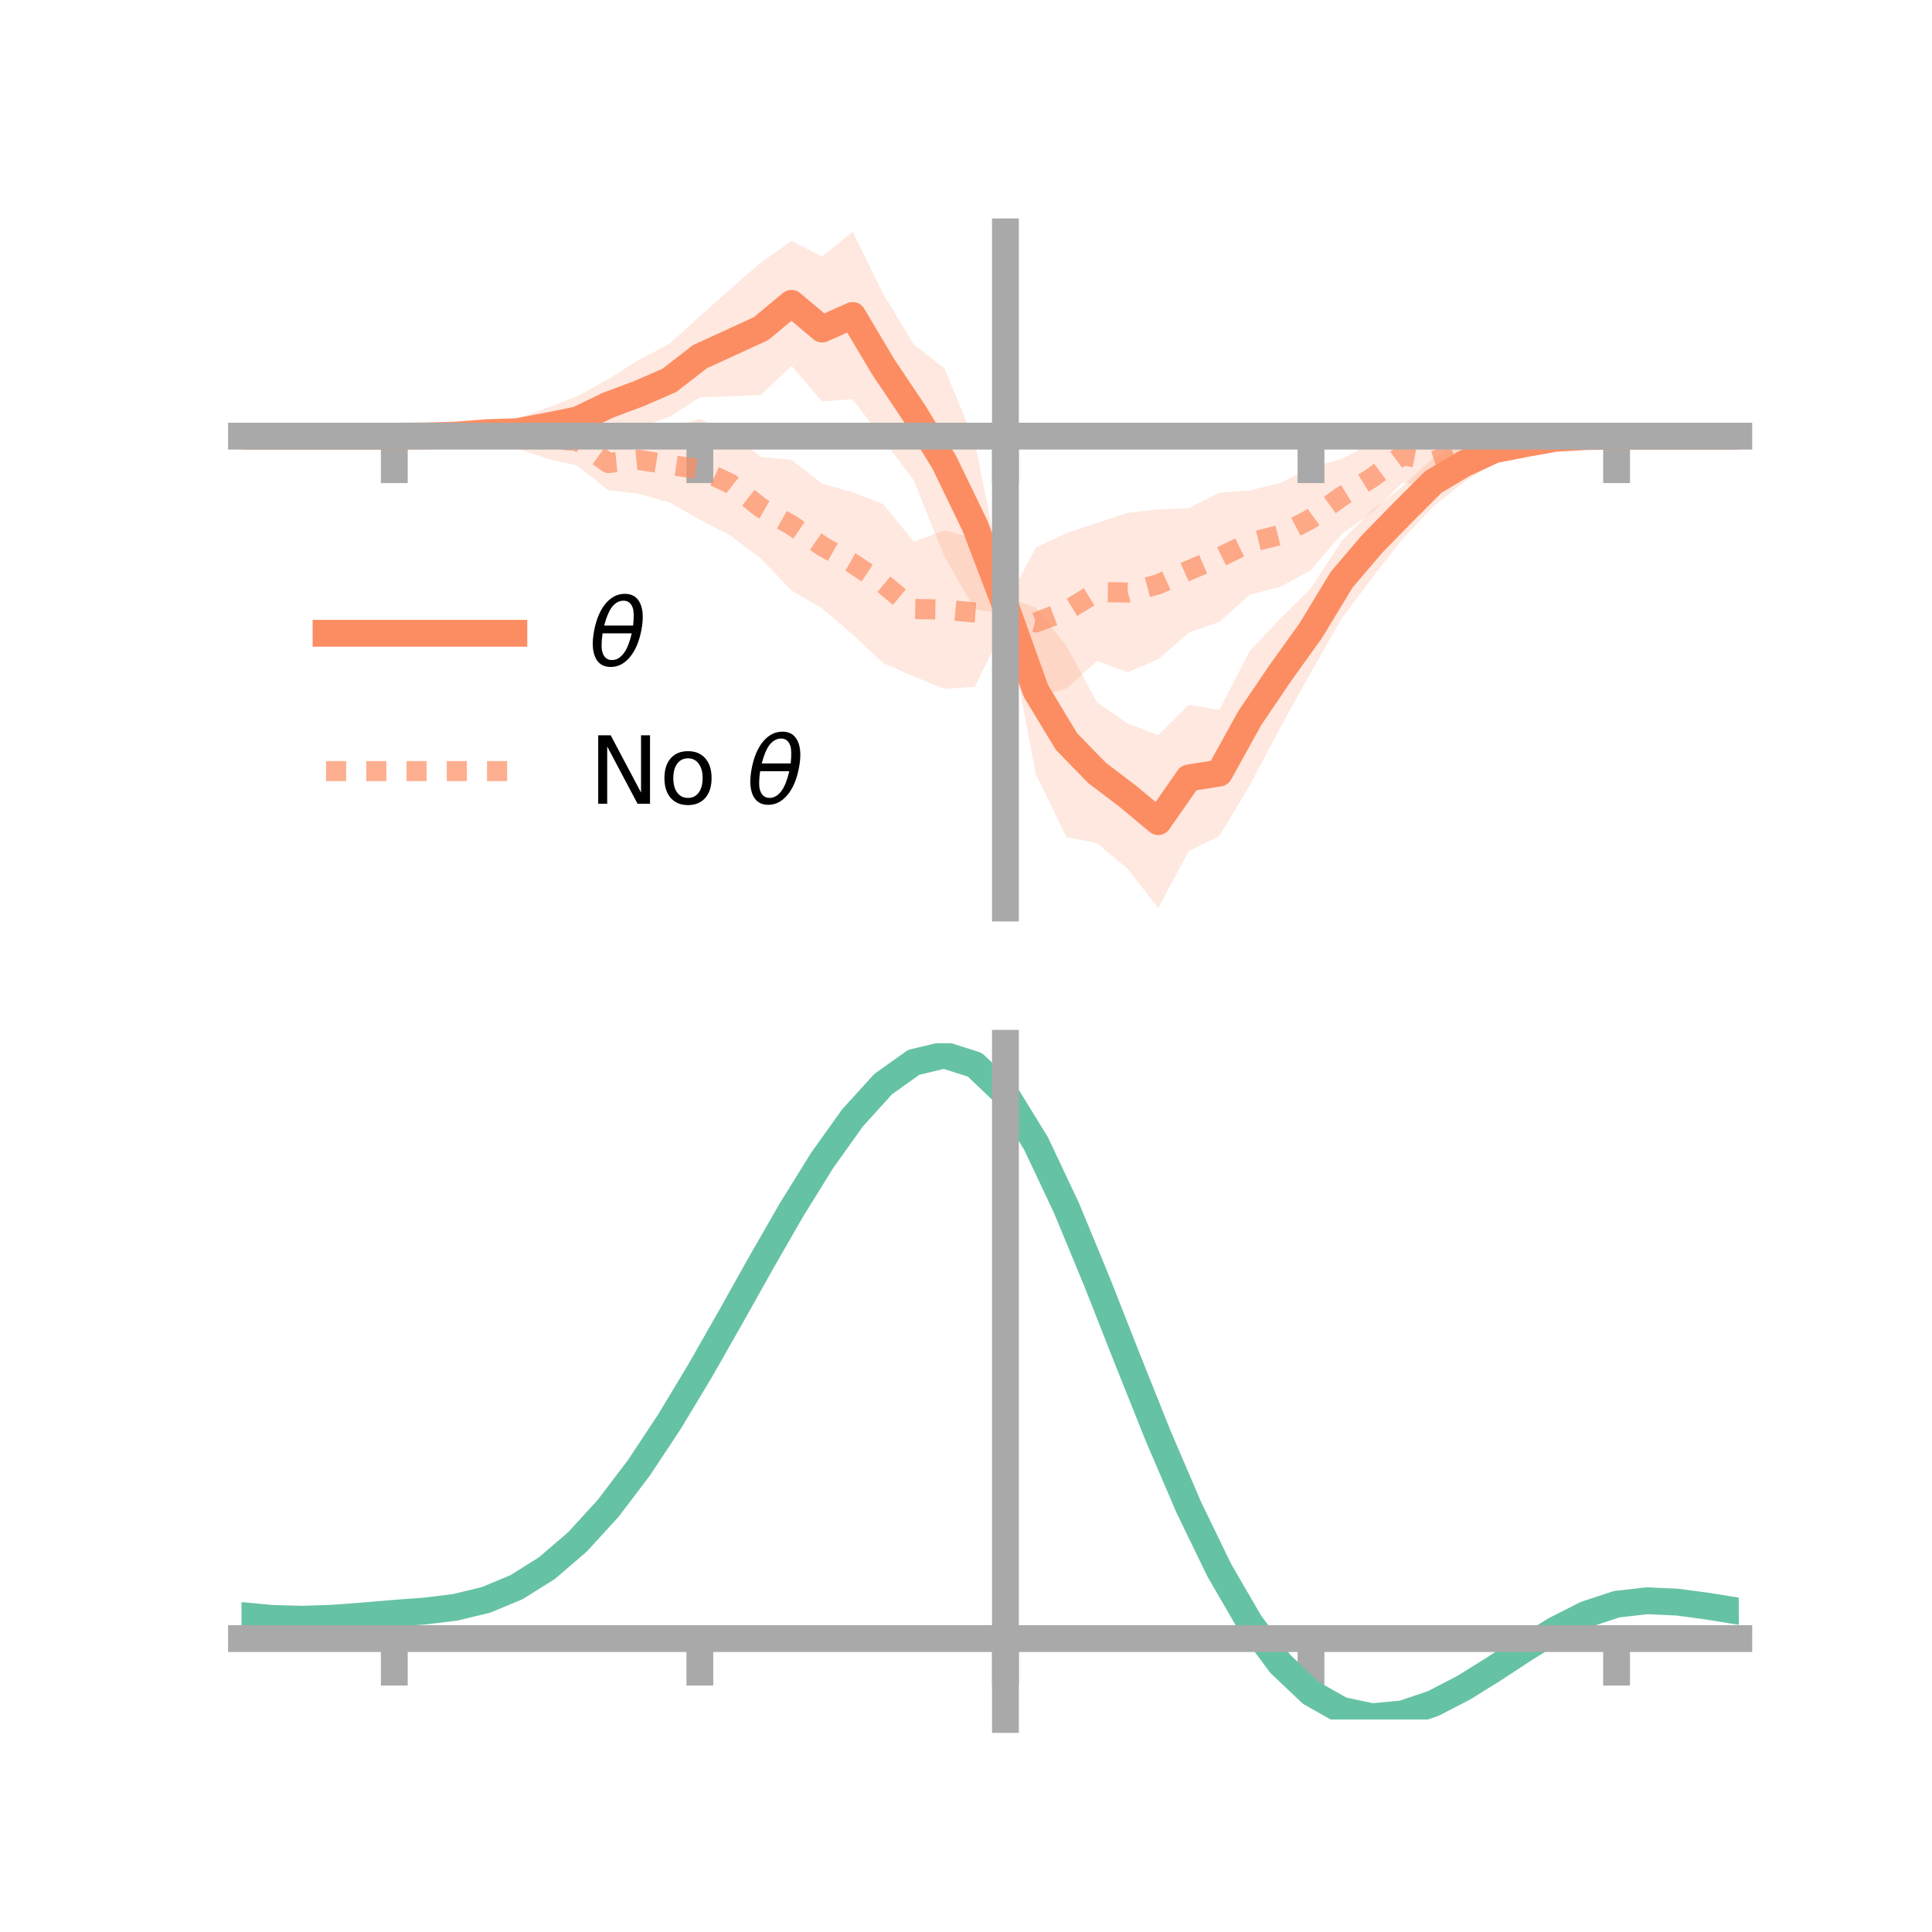 <?xml version="1.0" encoding="utf-8" standalone="no"?>
<!DOCTYPE svg PUBLIC "-//W3C//DTD SVG 1.1//EN"
  "http://www.w3.org/Graphics/SVG/1.1/DTD/svg11.dtd">
<!-- Created with matplotlib (https://matplotlib.org/) -->
<svg height="144pt" version="1.1" viewBox="0 0 144 144" width="144pt" xmlns="http://www.w3.org/2000/svg" xmlns:xlink="http://www.w3.org/1999/xlink">
 <defs>
  <style type="text/css">*{stroke-linecap:butt;stroke-linejoin:round;}</style>
 </defs>
 <g id="figure_1">
  <g id="patch_1">
   <path d="M 0 144 
L 144 144 
L 144 0 
L 0 0 
z
" style="fill:none;"/>
  </g>
  <g id="axes_1">
   <g id="patch_2">
    <path d="M 18 67.68 
L 129.6 67.68 
L 129.6 17.28 
L 18 17.28 
z
" style="fill:none;"/>
   </g>
   <g id="PolyCollection_1">
    <path clip-path="url(#pf1e36c2d88)" d="M 18 32.509 
L 18 32.509 
L 20.278 32.509 
L 22.555 32.509 
L 24.833 32.509 
L 27.11 32.509 
L 29.388 32.509 
L 31.665 32.426 
L 33.943 32.124 
L 36.22 31.736 
L 38.498 31.218 
L 40.776 30.413 
L 43.053 29.524 
L 45.331 28.261 
L 47.608 26.825 
L 49.886 25.634 
L 52.163 23.57 
L 54.441 21.546 
L 56.718 19.563 
L 58.996 17.955 
L 61.273 19.123 
L 63.551 17.28 
L 65.829 21.912 
L 68.106 25.675 
L 70.384 27.453 
L 72.661 32.931 
L 74.939 44.492 
L 77.216 45.288 
L 79.494 48.159 
L 81.771 52.368 
L 84.049 53.925 
L 86.327 54.796 
L 88.604 52.529 
L 90.882 52.924 
L 93.159 48.503 
L 95.437 46.094 
L 97.714 43.852 
L 99.992 40.333 
L 102.269 38.015 
L 104.547 36.258 
L 106.824 34.107 
L 109.102 33.2 
L 111.38 32.547 
L 113.657 32.544 
L 115.935 32.353 
L 118.212 32.47 
L 120.49 32.509 
L 122.767 32.509 
L 125.045 32.509 
L 127.322 32.509 
L 129.6 32.509 
L 129.6 32.509 
L 129.6 32.509 
L 127.322 32.509 
L 125.045 32.509 
L 122.767 32.509 
L 120.49 32.509 
L 118.212 32.608 
L 115.935 32.988 
L 113.657 33.606 
L 111.38 34.499 
L 109.102 35.939 
L 106.824 37.753 
L 104.547 40.161 
L 102.269 43.064 
L 99.992 46.1 
L 97.714 50.1 
L 95.437 54.209 
L 93.159 58.521 
L 90.882 62.317 
L 88.604 63.432 
L 86.327 67.68 
L 84.049 64.755 
L 81.771 62.851 
L 79.494 62.39 
L 77.216 57.735 
L 74.939 45.801 
L 72.661 45.406 
L 70.384 41.471 
L 68.106 35.796 
L 65.829 32.774 
L 63.551 29.743 
L 61.273 29.93 
L 58.996 27.263 
L 56.718 29.433 
L 54.441 29.54 
L 52.163 29.607 
L 49.886 31.075 
L 47.608 31.865 
L 45.331 32.13 
L 43.053 33.061 
L 40.776 33.103 
L 38.498 33.139 
L 36.22 32.767 
L 33.943 32.747 
L 31.665 32.556 
L 29.388 32.509 
L 27.11 32.509 
L 24.833 32.509 
L 22.555 32.509 
L 20.278 32.509 
L 18 32.509 
z
" style="fill:#fc8d62;fill-opacity:0.2;"/>
   </g>
   <g id="PolyCollection_2">
    <path clip-path="url(#pf1e36c2d88)" d="M 18 32.509 
L 18 32.509 
L 20.278 32.509 
L 22.555 32.509 
L 24.833 32.509 
L 27.11 32.509 
L 29.388 32.509 
L 31.665 32.379 
L 33.943 32.166 
L 36.22 31.755 
L 38.498 31.458 
L 40.776 31.251 
L 43.053 31.009 
L 45.331 32.466 
L 47.608 31.749 
L 49.886 31.836 
L 52.163 31.227 
L 54.441 32.184 
L 56.718 34.059 
L 58.996 34.276 
L 61.273 36.046 
L 63.551 36.699 
L 65.829 37.582 
L 68.106 40.373 
L 70.384 39.523 
L 72.661 40.128 
L 74.939 45.092 
L 77.216 40.811 
L 79.494 39.729 
L 81.771 38.97 
L 84.049 38.22 
L 86.327 37.968 
L 88.604 37.875 
L 90.882 36.733 
L 93.159 36.552 
L 95.437 35.996 
L 97.714 34.849 
L 99.992 34.207 
L 102.269 33.037 
L 104.547 31.865 
L 106.824 32.531 
L 109.102 32.116 
L 111.38 32.272 
L 113.657 32.299 
L 115.935 32.29 
L 118.212 32.441 
L 120.49 32.509 
L 122.767 32.509 
L 125.045 32.509 
L 127.322 32.509 
L 129.6 32.509 
L 129.6 32.509 
L 129.6 32.509 
L 127.322 32.509 
L 125.045 32.509 
L 122.767 32.509 
L 120.49 32.509 
L 118.212 32.652 
L 115.935 32.946 
L 113.657 33.571 
L 111.38 34.249 
L 109.102 35.127 
L 106.824 36.201 
L 104.547 35.972 
L 102.269 38.178 
L 99.992 39.813 
L 97.714 42.486 
L 95.437 43.739 
L 93.159 44.32 
L 90.882 46.353 
L 88.604 47.15 
L 86.327 49.132 
L 84.049 50.111 
L 81.771 49.272 
L 79.494 51.309 
L 77.216 51.965 
L 74.939 46.539 
L 72.661 51.182 
L 70.384 51.35 
L 68.106 50.405 
L 65.829 49.427 
L 63.551 47.287 
L 61.273 45.344 
L 58.996 44.01 
L 56.718 41.639 
L 54.441 39.921 
L 52.163 38.734 
L 49.886 37.447 
L 47.608 36.799 
L 45.331 36.543 
L 43.053 34.713 
L 40.776 34.184 
L 38.498 33.425 
L 36.22 33.014 
L 33.943 32.821 
L 31.665 32.585 
L 29.388 32.509 
L 27.11 32.509 
L 24.833 32.509 
L 22.555 32.509 
L 20.278 32.509 
L 18 32.509 
z
" style="fill:#fc8d62;fill-opacity:0.2;"/>
   </g>
   <g id="matplotlib.axis_1">
    <g id="xtick_1">
     <g id="line2d_1">
      <defs>
       <path d="M 0 0 
L 0 3.5 
" id="m5ba0d1f1e8" style="stroke:#a9a9a9;stroke-width:2;"/>
      </defs>
      <g>
       <use style="fill:#a9a9a9;stroke:#a9a9a9;stroke-width:2;" x="29.388" xlink:href="#m5ba0d1f1e8" y="32.509"/>
      </g>
     </g>
    </g>
    <g id="xtick_2">
     <g id="line2d_2">
      <g>
       <use style="fill:#a9a9a9;stroke:#a9a9a9;stroke-width:2;" x="52.163" xlink:href="#m5ba0d1f1e8" y="32.509"/>
      </g>
     </g>
    </g>
    <g id="xtick_3">
     <g id="line2d_3">
      <g>
       <use style="fill:#a9a9a9;stroke:#a9a9a9;stroke-width:2;" x="74.939" xlink:href="#m5ba0d1f1e8" y="32.509"/>
      </g>
     </g>
    </g>
    <g id="xtick_4">
     <g id="line2d_4">
      <g>
       <use style="fill:#a9a9a9;stroke:#a9a9a9;stroke-width:2;" x="97.714" xlink:href="#m5ba0d1f1e8" y="32.509"/>
      </g>
     </g>
    </g>
    <g id="xtick_5">
     <g id="line2d_5">
      <g>
       <use style="fill:#a9a9a9;stroke:#a9a9a9;stroke-width:2;" x="120.49" xlink:href="#m5ba0d1f1e8" y="32.509"/>
      </g>
     </g>
    </g>
   </g>
   <g id="matplotlib.axis_2"/>
   <g id="line2d_6">
    <path clip-path="url(#pf1e36c2d88)" d="M 18 32.509 
L 20.278 32.509 
L 22.555 32.509 
L 24.833 32.509 
L 27.11 32.509 
L 29.388 32.509 
L 31.665 32.491 
L 33.943 32.435 
L 36.22 32.252 
L 38.498 32.178 
L 40.776 31.758 
L 43.053 31.293 
L 45.331 30.196 
L 47.608 29.345 
L 49.886 28.354 
L 52.163 26.588 
L 54.441 25.543 
L 56.718 24.498 
L 58.996 22.609 
L 61.273 24.527 
L 63.551 23.512 
L 65.829 27.343 
L 68.106 30.736 
L 70.384 34.462 
L 72.661 39.168 
L 74.939 45.147 
L 77.216 51.512 
L 79.494 55.275 
L 81.771 57.61 
L 84.049 59.34 
L 86.327 61.238 
L 88.604 57.98 
L 90.882 57.62 
L 93.159 53.512 
L 95.437 50.152 
L 97.714 46.976 
L 99.992 43.216 
L 102.269 40.54 
L 104.547 38.209 
L 106.824 35.93 
L 109.102 34.57 
L 111.38 33.523 
L 113.657 33.075 
L 115.935 32.671 
L 118.212 32.539 
L 120.49 32.509 
L 122.767 32.509 
L 125.045 32.509 
L 127.322 32.509 
L 129.6 32.509 
" style="fill:none;stroke:#fc8d62;stroke-linecap:square;stroke-width:2;"/>
   </g>
   <g id="line2d_7">
    <path clip-path="url(#pf1e36c2d88)" d="M 18 32.509 
L 20.278 32.509 
L 22.555 32.509 
L 24.833 32.509 
L 27.11 32.509 
L 29.388 32.509 
L 31.665 32.482 
L 33.943 32.493 
L 36.22 32.385 
L 38.498 32.441 
L 40.776 32.718 
L 43.053 32.861 
L 45.331 34.505 
L 47.608 34.274 
L 49.886 34.641 
L 52.163 34.981 
L 54.441 36.053 
L 56.718 37.849 
L 58.996 39.143 
L 61.273 40.695 
L 63.551 41.993 
L 65.829 43.504 
L 68.106 45.389 
L 70.384 45.436 
L 72.661 45.655 
L 74.939 45.815 
L 77.216 46.388 
L 79.494 45.519 
L 81.771 44.121 
L 84.049 44.166 
L 86.327 43.55 
L 88.604 42.513 
L 90.882 41.543 
L 93.159 40.436 
L 95.437 39.868 
L 97.714 38.668 
L 99.992 37.01 
L 102.269 35.608 
L 104.547 33.918 
L 106.824 34.366 
L 109.102 33.622 
L 111.38 33.261 
L 113.657 32.935 
L 115.935 32.618 
L 118.212 32.547 
L 120.49 32.509 
L 122.767 32.509 
L 125.045 32.509 
L 127.322 32.509 
L 129.6 32.509 
" style="fill:none;stroke:#fc8d62;stroke-dasharray:1.5,1.5;stroke-dashoffset:0;stroke-opacity:0.7;stroke-width:1.5;"/>
   </g>
   <g id="patch_3">
    <path d="M 74.939 67.68 
L 74.939 17.28 
" style="fill:none;stroke:#a9a9a9;stroke-linecap:square;stroke-linejoin:miter;stroke-width:2;"/>
   </g>
   <g id="patch_4">
    <path d="M 129.6 67.68 
L 129.6 17.28 
" style="fill:none;"/>
   </g>
   <g id="patch_5">
    <path d="M 18 32.509 
L 129.6 32.509 
" style="fill:none;stroke:#a9a9a9;stroke-linecap:square;stroke-linejoin:miter;stroke-width:2;"/>
   </g>
   <g id="patch_6">
    <path d="M 18 17.28 
L 129.6 17.28 
" style="fill:none;"/>
   </g>
   <g id="legend_1">
    <g id="line2d_8">
     <path d="M 24.3 47.2 
L 38.3 47.2 
" style="fill:none;stroke:#fc8d62;stroke-linecap:square;stroke-width:2;"/>
    </g>
    <g id="line2d_9"/>
    <g id="text_1">
     <!-- $\theta$ -->
     <g transform="translate(43.9 49.65)scale(0.07 -0.07)">
      <defs>
       <path d="M 45.516 34.672 
L 14.453 34.672 
Q 12.359 20.062 14.5 13.875 
Q 17.188 6.25 24.469 6.25 
Q 31.781 6.25 37.359 13.922 
Q 42.234 20.656 45.516 34.672 
z
M 47.016 42.969 
Q 48.344 56.844 46.625 61.719 
Q 43.953 69.438 36.766 69.438 
Q 29.297 69.438 23.828 61.812 
Q 19.531 55.672 16.156 42.969 
z
M 38.188 76.766 
Q 49.906 76.766 54.594 66.406 
Q 59.281 56.109 55.719 37.844 
Q 52.203 19.625 43.453 9.281 
Q 34.766 -1.125 23.047 -1.125 
Q 11.281 -1.125 6.641 9.281 
Q 2 19.625 5.516 37.844 
Q 9.078 56.109 17.719 66.406 
Q 26.422 76.766 38.188 76.766 
z
" id="DejaVuSans-Oblique-952"/>
      </defs>
      <use transform="translate(0 0.234)" xlink:href="#DejaVuSans-Oblique-952"/>
     </g>
    </g>
    <g id="line2d_10">
     <path d="M 24.3 57.474 
L 38.3 57.474 
" style="fill:none;stroke:#fc8d62;stroke-dasharray:1.5,1.5;stroke-dashoffset:0;stroke-opacity:0.7;stroke-width:1.5;"/>
    </g>
    <g id="line2d_11"/>
    <g id="text_2">
     <!-- No $\theta$ -->
     <g transform="translate(43.9 59.924)scale(0.07 -0.07)">
      <defs>
       <path d="M 9.812 72.906 
L 23.094 72.906 
L 55.422 11.922 
L 55.422 72.906 
L 64.984 72.906 
L 64.984 0 
L 51.703 0 
L 19.391 60.984 
L 19.391 0 
L 9.812 0 
z
" id="DejaVuSans-78"/>
       <path d="M 30.609 48.391 
Q 23.391 48.391 19.188 42.75 
Q 14.984 37.109 14.984 27.297 
Q 14.984 17.484 19.156 11.844 
Q 23.344 6.203 30.609 6.203 
Q 37.797 6.203 41.984 11.859 
Q 46.188 17.531 46.188 27.297 
Q 46.188 37.016 41.984 42.703 
Q 37.797 48.391 30.609 48.391 
z
M 30.609 56 
Q 42.328 56 49.016 48.375 
Q 55.719 40.766 55.719 27.297 
Q 55.719 13.875 49.016 6.219 
Q 42.328 -1.422 30.609 -1.422 
Q 18.844 -1.422 12.172 6.219 
Q 5.516 13.875 5.516 27.297 
Q 5.516 40.766 12.172 48.375 
Q 18.844 56 30.609 56 
z
" id="DejaVuSans-111"/>
       <path id="DejaVuSans-32"/>
      </defs>
      <use transform="translate(0 0.234)" xlink:href="#DejaVuSans-78"/>
      <use transform="translate(74.805 0.234)" xlink:href="#DejaVuSans-111"/>
      <use transform="translate(135.986 0.234)" xlink:href="#DejaVuSans-32"/>
      <use transform="translate(167.773 0.234)" xlink:href="#DejaVuSans-Oblique-952"/>
     </g>
    </g>
   </g>
  </g>
  <g id="axes_2">
   <g id="patch_7">
    <path d="M 18 128.16 
L 129.6 128.16 
L 129.6 77.76 
L 18 77.76 
z
" style="fill:none;"/>
   </g>
   <g id="PolyCollection_3">
    <path clip-path="url(#p060c6ce75e)" d="M 18 120.456 
L 18 120.378 
L 20.278 120.596 
L 22.555 120.658 
L 24.833 120.574 
L 27.11 120.391 
L 29.388 120.189 
L 31.665 120.017 
L 33.943 119.735 
L 36.22 119.179 
L 38.498 118.222 
L 40.776 116.773 
L 43.053 114.782 
L 45.331 112.238 
L 47.608 109.174 
L 49.886 105.659 
L 52.163 101.794 
L 54.441 97.707 
L 56.718 93.554 
L 58.996 89.509 
L 61.273 85.762 
L 63.551 82.511 
L 65.829 79.96 
L 68.106 78.31 
L 70.384 77.76 
L 72.661 78.499 
L 74.939 80.695 
L 77.216 84.441 
L 79.494 89.333 
L 81.771 94.921 
L 84.049 100.786 
L 86.327 106.564 
L 88.604 111.953 
L 90.882 116.719 
L 93.159 120.696 
L 95.437 123.79 
L 97.714 125.969 
L 99.992 127.263 
L 102.269 127.75 
L 104.547 127.544 
L 106.824 126.783 
L 109.102 125.622 
L 111.38 124.225 
L 113.657 122.756 
L 115.935 121.374 
L 118.212 120.234 
L 120.49 119.487 
L 122.767 119.229 
L 125.045 119.341 
L 127.322 119.659 
L 129.6 120.041 
L 129.6 120.144 
L 129.6 120.144 
L 127.322 119.787 
L 125.045 119.489 
L 122.767 119.39 
L 120.49 119.654 
L 118.212 120.41 
L 115.935 121.575 
L 113.657 122.998 
L 111.38 124.516 
L 109.102 125.959 
L 106.824 127.156 
L 104.547 127.941 
L 102.269 128.16 
L 99.992 127.681 
L 97.714 126.401 
L 95.437 124.26 
L 93.159 121.237 
L 90.882 117.367 
L 88.604 112.739 
L 86.327 107.507 
L 84.049 101.895 
L 81.771 96.194 
L 79.494 90.759 
L 77.216 86 
L 74.939 82.356 
L 72.661 80.225 
L 70.384 79.512 
L 68.106 80.048 
L 65.829 81.643 
L 63.551 84.105 
L 61.273 87.234 
L 58.996 90.835 
L 56.718 94.716 
L 54.441 98.695 
L 52.163 102.606 
L 49.886 106.303 
L 47.608 109.666 
L 45.331 112.6 
L 43.053 115.043 
L 40.776 116.968 
L 38.498 118.379 
L 36.22 119.318 
L 33.943 119.864 
L 31.665 120.138 
L 29.388 120.3 
L 27.11 120.487 
L 24.833 120.65 
L 22.555 120.719 
L 20.278 120.656 
L 18 120.456 
z
" style="fill:#66c2a5;fill-opacity:0.2;"/>
   </g>
   <g id="matplotlib.axis_3">
    <g id="xtick_6">
     <g id="line2d_12">
      <g>
       <use style="fill:#a9a9a9;stroke:#a9a9a9;stroke-width:2;" x="29.388" xlink:href="#m5ba0d1f1e8" y="122.128"/>
      </g>
     </g>
    </g>
    <g id="xtick_7">
     <g id="line2d_13">
      <g>
       <use style="fill:#a9a9a9;stroke:#a9a9a9;stroke-width:2;" x="52.163" xlink:href="#m5ba0d1f1e8" y="122.128"/>
      </g>
     </g>
    </g>
    <g id="xtick_8">
     <g id="line2d_14">
      <g>
       <use style="fill:#a9a9a9;stroke:#a9a9a9;stroke-width:2;" x="74.939" xlink:href="#m5ba0d1f1e8" y="122.128"/>
      </g>
     </g>
    </g>
    <g id="xtick_9">
     <g id="line2d_15">
      <g>
       <use style="fill:#a9a9a9;stroke:#a9a9a9;stroke-width:2;" x="97.714" xlink:href="#m5ba0d1f1e8" y="122.128"/>
      </g>
     </g>
    </g>
    <g id="xtick_10">
     <g id="line2d_16">
      <g>
       <use style="fill:#a9a9a9;stroke:#a9a9a9;stroke-width:2;" x="120.49" xlink:href="#m5ba0d1f1e8" y="122.128"/>
      </g>
     </g>
    </g>
   </g>
   <g id="matplotlib.axis_4"/>
   <g id="line2d_17">
    <path clip-path="url(#p060c6ce75e)" d="M 18 120.417 
L 20.278 120.626 
L 22.555 120.689 
L 24.833 120.612 
L 27.11 120.439 
L 29.388 120.245 
L 31.665 120.078 
L 33.943 119.799 
L 36.22 119.248 
L 38.498 118.301 
L 40.776 116.871 
L 43.053 114.912 
L 45.331 112.419 
L 47.608 109.42 
L 49.886 105.981 
L 52.163 102.2 
L 54.441 98.201 
L 56.718 94.135 
L 58.996 90.172 
L 61.273 86.498 
L 63.551 83.308 
L 65.829 80.801 
L 68.106 79.179 
L 70.384 78.636 
L 72.661 79.362 
L 74.939 81.526 
L 77.216 85.22 
L 79.494 90.046 
L 81.771 95.557 
L 84.049 101.341 
L 86.327 107.036 
L 88.604 112.346 
L 90.882 117.043 
L 93.159 120.967 
L 95.437 124.025 
L 97.714 126.185 
L 99.992 127.472 
L 102.269 127.955 
L 104.547 127.742 
L 106.824 126.969 
L 109.102 125.791 
L 111.38 124.371 
L 113.657 122.877 
L 115.935 121.475 
L 118.212 120.322 
L 120.49 119.57 
L 122.767 119.31 
L 125.045 119.415 
L 127.322 119.723 
L 129.6 120.093 
" style="fill:none;stroke:#66c2a5;stroke-linecap:square;stroke-width:2;"/>
   </g>
   <g id="patch_8">
    <path d="M 74.939 128.16 
L 74.939 77.76 
" style="fill:none;stroke:#a9a9a9;stroke-linecap:square;stroke-linejoin:miter;stroke-width:2;"/>
   </g>
   <g id="patch_9">
    <path d="M 129.6 128.16 
L 129.6 77.76 
" style="fill:none;"/>
   </g>
   <g id="patch_10">
    <path d="M 18 122.128 
L 129.6 122.128 
" style="fill:none;stroke:#a9a9a9;stroke-linecap:square;stroke-linejoin:miter;stroke-width:2;"/>
   </g>
   <g id="patch_11">
    <path d="M 18 77.76 
L 129.6 77.76 
" style="fill:none;"/>
   </g>
  </g>
 </g>
 <defs>
  <clipPath id="pf1e36c2d88">
   <rect height="50.4" width="111.6" x="18" y="17.28"/>
  </clipPath>
  <clipPath id="p060c6ce75e">
   <rect height="50.4" width="111.6" x="18" y="77.76"/>
  </clipPath>
 </defs>
</svg>
